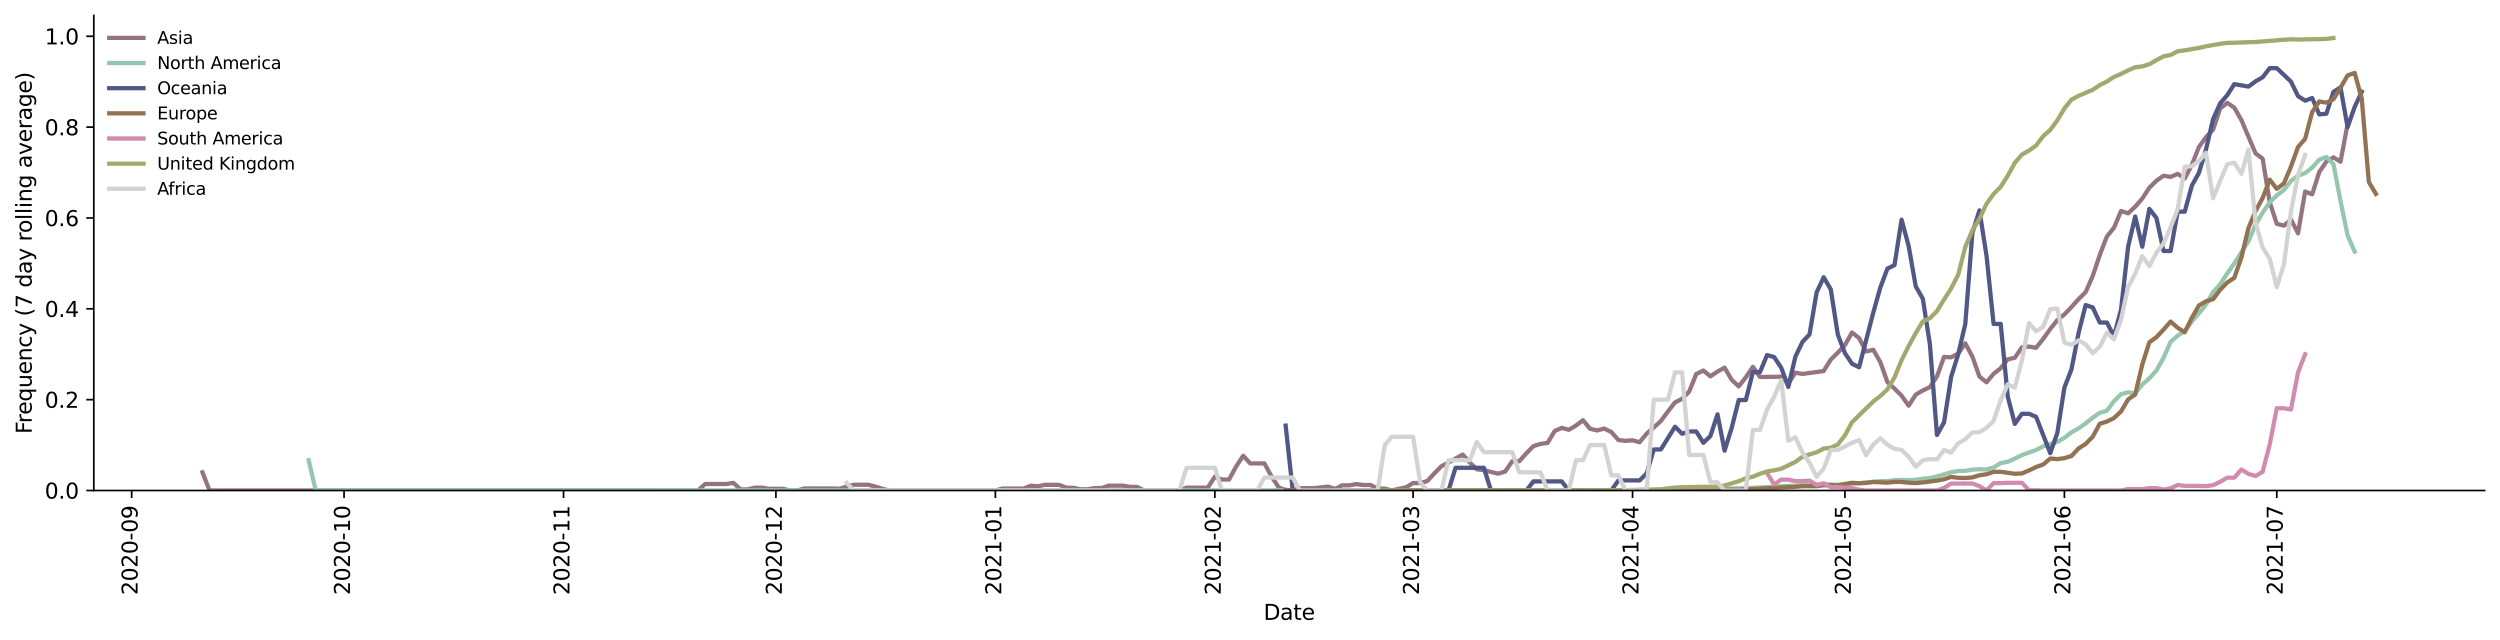 <?xml version="1.0" encoding="utf-8" standalone="no"?>
<!DOCTYPE svg PUBLIC "-//W3C//DTD SVG 1.1//EN"
  "http://www.w3.org/Graphics/SVG/1.1/DTD/svg11.dtd">
<svg height="298.621pt" version="1.1" viewBox="0 0 1166.981 298.621" width="1166.981pt" xmlns="http://www.w3.org/2000/svg" xmlns:xlink="http://www.w3.org/1999/xlink">
 <defs>
  <style type="text/css">*{stroke-linecap:butt;stroke-linejoin:round;}</style>
 </defs>
 <g id="figure_1">
  <g id="patch_1">
   <path d="M 0 298.621 
L 1166.981 298.621 
L 1166.981 0 
L 0 0 
z
" style="fill:#ffffff;"/>
  </g>
  <g id="axes_1">
   <g id="patch_2">
    <path d="M 43.781 228.96 
L 1159.781 228.96 
L 1159.781 7.2 
L 43.781 7.2 
z
" style="fill:#ffffff;"/>
   </g>
   <g id="matplotlib.axis_1">
    <g id="xtick_1">
     <g id="line2d_1">
      <defs>
       <path d="M 0 0 
L 0 3.5 
" id="m9e45c30159" style="stroke:#000000;stroke-width:0.8;"/>
      </defs>
      <g>
       <use style="stroke:#000000;stroke-width:0.8;" x="61.461" xlink:href="#m9e45c30159" y="228.96"/>
      </g>
     </g>
     <g id="text_1">
      <!-- 2020-09 -->
      <g transform="translate(64.221 277.743)rotate(-90)scale(0.1 -0.1)">
       <defs>
        <path d="M 1228 531 
L 3431 531 
L 3431 0 
L 469 0 
L 469 531 
Q 828 903 1448 1529 
Q 2069 2156 2228 2338 
Q 2531 2678 2651 2914 
Q 2772 3150 2772 3378 
Q 2772 3750 2511 3984 
Q 2250 4219 1831 4219 
Q 1534 4219 1204 4116 
Q 875 4013 500 3803 
L 500 4441 
Q 881 4594 1212 4672 
Q 1544 4750 1819 4750 
Q 2544 4750 2975 4387 
Q 3406 4025 3406 3419 
Q 3406 3131 3298 2873 
Q 3191 2616 2906 2266 
Q 2828 2175 2409 1742 
Q 1991 1309 1228 531 
z
" id="DejaVuSans-32" transform="scale(0.016)"/>
        <path d="M 2034 4250 
Q 1547 4250 1301 3770 
Q 1056 3291 1056 2328 
Q 1056 1369 1301 889 
Q 1547 409 2034 409 
Q 2525 409 2770 889 
Q 3016 1369 3016 2328 
Q 3016 3291 2770 3770 
Q 2525 4250 2034 4250 
z
M 2034 4750 
Q 2819 4750 3233 4129 
Q 3647 3509 3647 2328 
Q 3647 1150 3233 529 
Q 2819 -91 2034 -91 
Q 1250 -91 836 529 
Q 422 1150 422 2328 
Q 422 3509 836 4129 
Q 1250 4750 2034 4750 
z
" id="DejaVuSans-30" transform="scale(0.016)"/>
        <path d="M 313 2009 
L 1997 2009 
L 1997 1497 
L 313 1497 
L 313 2009 
z
" id="DejaVuSans-2d" transform="scale(0.016)"/>
        <path d="M 703 97 
L 703 672 
Q 941 559 1184 500 
Q 1428 441 1663 441 
Q 2288 441 2617 861 
Q 2947 1281 2994 2138 
Q 2813 1869 2534 1725 
Q 2256 1581 1919 1581 
Q 1219 1581 811 2004 
Q 403 2428 403 3163 
Q 403 3881 828 4315 
Q 1253 4750 1959 4750 
Q 2769 4750 3195 4129 
Q 3622 3509 3622 2328 
Q 3622 1225 3098 567 
Q 2575 -91 1691 -91 
Q 1453 -91 1209 -44 
Q 966 3 703 97 
z
M 1959 2075 
Q 2384 2075 2632 2365 
Q 2881 2656 2881 3163 
Q 2881 3666 2632 3958 
Q 2384 4250 1959 4250 
Q 1534 4250 1286 3958 
Q 1038 3666 1038 3163 
Q 1038 2656 1286 2365 
Q 1534 2075 1959 2075 
z
" id="DejaVuSans-39" transform="scale(0.016)"/>
       </defs>
       <use xlink:href="#DejaVuSans-32"/>
       <use x="63.623" xlink:href="#DejaVuSans-30"/>
       <use x="127.246" xlink:href="#DejaVuSans-32"/>
       <use x="190.869" xlink:href="#DejaVuSans-30"/>
       <use x="254.492" xlink:href="#DejaVuSans-2d"/>
       <use x="290.576" xlink:href="#DejaVuSans-30"/>
       <use x="354.199" xlink:href="#DejaVuSans-39"/>
      </g>
     </g>
    </g>
    <g id="xtick_2">
     <g id="line2d_2">
      <g>
       <use style="stroke:#000000;stroke-width:0.8;" x="160.603" xlink:href="#m9e45c30159" y="228.96"/>
      </g>
     </g>
     <g id="text_2">
      <!-- 2020-10 -->
      <g transform="translate(163.362 277.743)rotate(-90)scale(0.1 -0.1)">
       <defs>
        <path d="M 794 531 
L 1825 531 
L 1825 4091 
L 703 3866 
L 703 4441 
L 1819 4666 
L 2450 4666 
L 2450 531 
L 3481 531 
L 3481 0 
L 794 0 
L 794 531 
z
" id="DejaVuSans-31" transform="scale(0.016)"/>
       </defs>
       <use xlink:href="#DejaVuSans-32"/>
       <use x="63.623" xlink:href="#DejaVuSans-30"/>
       <use x="127.246" xlink:href="#DejaVuSans-32"/>
       <use x="190.869" xlink:href="#DejaVuSans-30"/>
       <use x="254.492" xlink:href="#DejaVuSans-2d"/>
       <use x="290.576" xlink:href="#DejaVuSans-31"/>
       <use x="354.199" xlink:href="#DejaVuSans-30"/>
      </g>
     </g>
    </g>
    <g id="xtick_3">
     <g id="line2d_3">
      <g>
       <use style="stroke:#000000;stroke-width:0.8;" x="263.049" xlink:href="#m9e45c30159" y="228.96"/>
      </g>
     </g>
     <g id="text_3">
      <!-- 2020-11 -->
      <g transform="translate(265.808 277.743)rotate(-90)scale(0.1 -0.1)">
       <use xlink:href="#DejaVuSans-32"/>
       <use x="63.623" xlink:href="#DejaVuSans-30"/>
       <use x="127.246" xlink:href="#DejaVuSans-32"/>
       <use x="190.869" xlink:href="#DejaVuSans-30"/>
       <use x="254.492" xlink:href="#DejaVuSans-2d"/>
       <use x="290.576" xlink:href="#DejaVuSans-31"/>
       <use x="354.199" xlink:href="#DejaVuSans-31"/>
      </g>
     </g>
    </g>
    <g id="xtick_4">
     <g id="line2d_4">
      <g>
       <use style="stroke:#000000;stroke-width:0.8;" x="362.19" xlink:href="#m9e45c30159" y="228.96"/>
      </g>
     </g>
     <g id="text_4">
      <!-- 2020-12 -->
      <g transform="translate(364.949 277.743)rotate(-90)scale(0.1 -0.1)">
       <use xlink:href="#DejaVuSans-32"/>
       <use x="63.623" xlink:href="#DejaVuSans-30"/>
       <use x="127.246" xlink:href="#DejaVuSans-32"/>
       <use x="190.869" xlink:href="#DejaVuSans-30"/>
       <use x="254.492" xlink:href="#DejaVuSans-2d"/>
       <use x="290.576" xlink:href="#DejaVuSans-31"/>
       <use x="354.199" xlink:href="#DejaVuSans-32"/>
      </g>
     </g>
    </g>
    <g id="xtick_5">
     <g id="line2d_5">
      <g>
       <use style="stroke:#000000;stroke-width:0.8;" x="464.636" xlink:href="#m9e45c30159" y="228.96"/>
      </g>
     </g>
     <g id="text_5">
      <!-- 2021-01 -->
      <g transform="translate(467.395 277.743)rotate(-90)scale(0.1 -0.1)">
       <use xlink:href="#DejaVuSans-32"/>
       <use x="63.623" xlink:href="#DejaVuSans-30"/>
       <use x="127.246" xlink:href="#DejaVuSans-32"/>
       <use x="190.869" xlink:href="#DejaVuSans-31"/>
       <use x="254.492" xlink:href="#DejaVuSans-2d"/>
       <use x="290.576" xlink:href="#DejaVuSans-30"/>
       <use x="354.199" xlink:href="#DejaVuSans-31"/>
      </g>
     </g>
    </g>
    <g id="xtick_6">
     <g id="line2d_6">
      <g>
       <use style="stroke:#000000;stroke-width:0.8;" x="567.082" xlink:href="#m9e45c30159" y="228.96"/>
      </g>
     </g>
     <g id="text_6">
      <!-- 2021-02 -->
      <g transform="translate(569.841 277.743)rotate(-90)scale(0.1 -0.1)">
       <use xlink:href="#DejaVuSans-32"/>
       <use x="63.623" xlink:href="#DejaVuSans-30"/>
       <use x="127.246" xlink:href="#DejaVuSans-32"/>
       <use x="190.869" xlink:href="#DejaVuSans-31"/>
       <use x="254.492" xlink:href="#DejaVuSans-2d"/>
       <use x="290.576" xlink:href="#DejaVuSans-30"/>
       <use x="354.199" xlink:href="#DejaVuSans-32"/>
      </g>
     </g>
    </g>
    <g id="xtick_7">
     <g id="line2d_7">
      <g>
       <use style="stroke:#000000;stroke-width:0.8;" x="659.614" xlink:href="#m9e45c30159" y="228.96"/>
      </g>
     </g>
     <g id="text_7">
      <!-- 2021-03 -->
      <g transform="translate(662.373 277.743)rotate(-90)scale(0.1 -0.1)">
       <defs>
        <path d="M 2597 2516 
Q 3050 2419 3304 2112 
Q 3559 1806 3559 1356 
Q 3559 666 3084 287 
Q 2609 -91 1734 -91 
Q 1441 -91 1130 -33 
Q 819 25 488 141 
L 488 750 
Q 750 597 1062 519 
Q 1375 441 1716 441 
Q 2309 441 2620 675 
Q 2931 909 2931 1356 
Q 2931 1769 2642 2001 
Q 2353 2234 1838 2234 
L 1294 2234 
L 1294 2753 
L 1863 2753 
Q 2328 2753 2575 2939 
Q 2822 3125 2822 3475 
Q 2822 3834 2567 4026 
Q 2313 4219 1838 4219 
Q 1578 4219 1281 4162 
Q 984 4106 628 3988 
L 628 4550 
Q 988 4650 1302 4700 
Q 1616 4750 1894 4750 
Q 2613 4750 3031 4423 
Q 3450 4097 3450 3541 
Q 3450 3153 3228 2886 
Q 3006 2619 2597 2516 
z
" id="DejaVuSans-33" transform="scale(0.016)"/>
       </defs>
       <use xlink:href="#DejaVuSans-32"/>
       <use x="63.623" xlink:href="#DejaVuSans-30"/>
       <use x="127.246" xlink:href="#DejaVuSans-32"/>
       <use x="190.869" xlink:href="#DejaVuSans-31"/>
       <use x="254.492" xlink:href="#DejaVuSans-2d"/>
       <use x="290.576" xlink:href="#DejaVuSans-30"/>
       <use x="354.199" xlink:href="#DejaVuSans-33"/>
      </g>
     </g>
    </g>
    <g id="xtick_8">
     <g id="line2d_8">
      <g>
       <use style="stroke:#000000;stroke-width:0.8;" x="762.06" xlink:href="#m9e45c30159" y="228.96"/>
      </g>
     </g>
     <g id="text_8">
      <!-- 2021-04 -->
      <g transform="translate(764.819 277.743)rotate(-90)scale(0.1 -0.1)">
       <defs>
        <path d="M 2419 4116 
L 825 1625 
L 2419 1625 
L 2419 4116 
z
M 2253 4666 
L 3047 4666 
L 3047 1625 
L 3713 1625 
L 3713 1100 
L 3047 1100 
L 3047 0 
L 2419 0 
L 2419 1100 
L 313 1100 
L 313 1709 
L 2253 4666 
z
" id="DejaVuSans-34" transform="scale(0.016)"/>
       </defs>
       <use xlink:href="#DejaVuSans-32"/>
       <use x="63.623" xlink:href="#DejaVuSans-30"/>
       <use x="127.246" xlink:href="#DejaVuSans-32"/>
       <use x="190.869" xlink:href="#DejaVuSans-31"/>
       <use x="254.492" xlink:href="#DejaVuSans-2d"/>
       <use x="290.576" xlink:href="#DejaVuSans-30"/>
       <use x="354.199" xlink:href="#DejaVuSans-34"/>
      </g>
     </g>
    </g>
    <g id="xtick_9">
     <g id="line2d_9">
      <g>
       <use style="stroke:#000000;stroke-width:0.8;" x="861.201" xlink:href="#m9e45c30159" y="228.96"/>
      </g>
     </g>
     <g id="text_9">
      <!-- 2021-05 -->
      <g transform="translate(863.96 277.743)rotate(-90)scale(0.1 -0.1)">
       <defs>
        <path d="M 691 4666 
L 3169 4666 
L 3169 4134 
L 1269 4134 
L 1269 2991 
Q 1406 3038 1543 3061 
Q 1681 3084 1819 3084 
Q 2600 3084 3056 2656 
Q 3513 2228 3513 1497 
Q 3513 744 3044 326 
Q 2575 -91 1722 -91 
Q 1428 -91 1123 -41 
Q 819 9 494 109 
L 494 744 
Q 775 591 1075 516 
Q 1375 441 1709 441 
Q 2250 441 2565 725 
Q 2881 1009 2881 1497 
Q 2881 1984 2565 2268 
Q 2250 2553 1709 2553 
Q 1456 2553 1204 2497 
Q 953 2441 691 2322 
L 691 4666 
z
" id="DejaVuSans-35" transform="scale(0.016)"/>
       </defs>
       <use xlink:href="#DejaVuSans-32"/>
       <use x="63.623" xlink:href="#DejaVuSans-30"/>
       <use x="127.246" xlink:href="#DejaVuSans-32"/>
       <use x="190.869" xlink:href="#DejaVuSans-31"/>
       <use x="254.492" xlink:href="#DejaVuSans-2d"/>
       <use x="290.576" xlink:href="#DejaVuSans-30"/>
       <use x="354.199" xlink:href="#DejaVuSans-35"/>
      </g>
     </g>
    </g>
    <g id="xtick_10">
     <g id="line2d_10">
      <g>
       <use style="stroke:#000000;stroke-width:0.8;" x="963.647" xlink:href="#m9e45c30159" y="228.96"/>
      </g>
     </g>
     <g id="text_10">
      <!-- 2021-06 -->
      <g transform="translate(966.406 277.743)rotate(-90)scale(0.1 -0.1)">
       <defs>
        <path d="M 2113 2584 
Q 1688 2584 1439 2293 
Q 1191 2003 1191 1497 
Q 1191 994 1439 701 
Q 1688 409 2113 409 
Q 2538 409 2786 701 
Q 3034 994 3034 1497 
Q 3034 2003 2786 2293 
Q 2538 2584 2113 2584 
z
M 3366 4563 
L 3366 3988 
Q 3128 4100 2886 4159 
Q 2644 4219 2406 4219 
Q 1781 4219 1451 3797 
Q 1122 3375 1075 2522 
Q 1259 2794 1537 2939 
Q 1816 3084 2150 3084 
Q 2853 3084 3261 2657 
Q 3669 2231 3669 1497 
Q 3669 778 3244 343 
Q 2819 -91 2113 -91 
Q 1303 -91 875 529 
Q 447 1150 447 2328 
Q 447 3434 972 4092 
Q 1497 4750 2381 4750 
Q 2619 4750 2861 4703 
Q 3103 4656 3366 4563 
z
" id="DejaVuSans-36" transform="scale(0.016)"/>
       </defs>
       <use xlink:href="#DejaVuSans-32"/>
       <use x="63.623" xlink:href="#DejaVuSans-30"/>
       <use x="127.246" xlink:href="#DejaVuSans-32"/>
       <use x="190.869" xlink:href="#DejaVuSans-31"/>
       <use x="254.492" xlink:href="#DejaVuSans-2d"/>
       <use x="290.576" xlink:href="#DejaVuSans-30"/>
       <use x="354.199" xlink:href="#DejaVuSans-36"/>
      </g>
     </g>
    </g>
    <g id="xtick_11">
     <g id="line2d_11">
      <g>
       <use style="stroke:#000000;stroke-width:0.8;" x="1062.788" xlink:href="#m9e45c30159" y="228.96"/>
      </g>
     </g>
     <g id="text_11">
      <!-- 2021-07 -->
      <g transform="translate(1065.547 277.743)rotate(-90)scale(0.1 -0.1)">
       <defs>
        <path d="M 525 4666 
L 3525 4666 
L 3525 4397 
L 1831 0 
L 1172 0 
L 2766 4134 
L 525 4134 
L 525 4666 
z
" id="DejaVuSans-37" transform="scale(0.016)"/>
       </defs>
       <use xlink:href="#DejaVuSans-32"/>
       <use x="63.623" xlink:href="#DejaVuSans-30"/>
       <use x="127.246" xlink:href="#DejaVuSans-32"/>
       <use x="190.869" xlink:href="#DejaVuSans-31"/>
       <use x="254.492" xlink:href="#DejaVuSans-2d"/>
       <use x="290.576" xlink:href="#DejaVuSans-30"/>
       <use x="354.199" xlink:href="#DejaVuSans-37"/>
      </g>
     </g>
    </g>
    <g id="text_12">
     <!-- Date -->
     <g transform="translate(589.83 289.341)scale(0.1 -0.1)">
      <defs>
       <path d="M 1259 4147 
L 1259 519 
L 2022 519 
Q 2988 519 3436 956 
Q 3884 1394 3884 2338 
Q 3884 3275 3436 3711 
Q 2988 4147 2022 4147 
L 1259 4147 
z
M 628 4666 
L 1925 4666 
Q 3281 4666 3915 4102 
Q 4550 3538 4550 2338 
Q 4550 1131 3912 565 
Q 3275 0 1925 0 
L 628 0 
L 628 4666 
z
" id="DejaVuSans-44" transform="scale(0.016)"/>
       <path d="M 2194 1759 
Q 1497 1759 1228 1600 
Q 959 1441 959 1056 
Q 959 750 1161 570 
Q 1363 391 1709 391 
Q 2188 391 2477 730 
Q 2766 1069 2766 1631 
L 2766 1759 
L 2194 1759 
z
M 3341 1997 
L 3341 0 
L 2766 0 
L 2766 531 
Q 2569 213 2275 61 
Q 1981 -91 1556 -91 
Q 1019 -91 701 211 
Q 384 513 384 1019 
Q 384 1609 779 1909 
Q 1175 2209 1959 2209 
L 2766 2209 
L 2766 2266 
Q 2766 2663 2505 2880 
Q 2244 3097 1772 3097 
Q 1472 3097 1187 3025 
Q 903 2953 641 2809 
L 641 3341 
Q 956 3463 1253 3523 
Q 1550 3584 1831 3584 
Q 2591 3584 2966 3190 
Q 3341 2797 3341 1997 
z
" id="DejaVuSans-61" transform="scale(0.016)"/>
       <path d="M 1172 4494 
L 1172 3500 
L 2356 3500 
L 2356 3053 
L 1172 3053 
L 1172 1153 
Q 1172 725 1289 603 
Q 1406 481 1766 481 
L 2356 481 
L 2356 0 
L 1766 0 
Q 1100 0 847 248 
Q 594 497 594 1153 
L 594 3053 
L 172 3053 
L 172 3500 
L 594 3500 
L 594 4494 
L 1172 4494 
z
" id="DejaVuSans-74" transform="scale(0.016)"/>
       <path d="M 3597 1894 
L 3597 1613 
L 953 1613 
Q 991 1019 1311 708 
Q 1631 397 2203 397 
Q 2534 397 2845 478 
Q 3156 559 3463 722 
L 3463 178 
Q 3153 47 2828 -22 
Q 2503 -91 2169 -91 
Q 1331 -91 842 396 
Q 353 884 353 1716 
Q 353 2575 817 3079 
Q 1281 3584 2069 3584 
Q 2775 3584 3186 3129 
Q 3597 2675 3597 1894 
z
M 3022 2063 
Q 3016 2534 2758 2815 
Q 2500 3097 2075 3097 
Q 1594 3097 1305 2825 
Q 1016 2553 972 2059 
L 3022 2063 
z
" id="DejaVuSans-65" transform="scale(0.016)"/>
      </defs>
      <use xlink:href="#DejaVuSans-44"/>
      <use x="77.002" xlink:href="#DejaVuSans-61"/>
      <use x="138.281" xlink:href="#DejaVuSans-74"/>
      <use x="177.49" xlink:href="#DejaVuSans-65"/>
     </g>
    </g>
   </g>
   <g id="matplotlib.axis_2">
    <g id="ytick_1">
     <g id="line2d_12">
      <defs>
       <path d="M 0 0 
L -3.5 0 
" id="m40d3fbfb3f" style="stroke:#000000;stroke-width:0.8;"/>
      </defs>
      <g>
       <use style="stroke:#000000;stroke-width:0.8;" x="43.781" xlink:href="#m40d3fbfb3f" y="228.96"/>
      </g>
     </g>
     <g id="text_13">
      <!-- 0.0 -->
      <g transform="translate(20.878 232.759)scale(0.1 -0.1)">
       <defs>
        <path d="M 684 794 
L 1344 794 
L 1344 0 
L 684 0 
L 684 794 
z
" id="DejaVuSans-2e" transform="scale(0.016)"/>
       </defs>
       <use xlink:href="#DejaVuSans-30"/>
       <use x="63.623" xlink:href="#DejaVuSans-2e"/>
       <use x="95.41" xlink:href="#DejaVuSans-30"/>
      </g>
     </g>
    </g>
    <g id="ytick_2">
     <g id="line2d_13">
      <g>
       <use style="stroke:#000000;stroke-width:0.8;" x="43.781" xlink:href="#m40d3fbfb3f" y="186.555"/>
      </g>
     </g>
     <g id="text_14">
      <!-- 0.2 -->
      <g transform="translate(20.878 190.354)scale(0.1 -0.1)">
       <use xlink:href="#DejaVuSans-30"/>
       <use x="63.623" xlink:href="#DejaVuSans-2e"/>
       <use x="95.41" xlink:href="#DejaVuSans-32"/>
      </g>
     </g>
    </g>
    <g id="ytick_3">
     <g id="line2d_14">
      <g>
       <use style="stroke:#000000;stroke-width:0.8;" x="43.781" xlink:href="#m40d3fbfb3f" y="144.15"/>
      </g>
     </g>
     <g id="text_15">
      <!-- 0.4 -->
      <g transform="translate(20.878 147.95)scale(0.1 -0.1)">
       <use xlink:href="#DejaVuSans-30"/>
       <use x="63.623" xlink:href="#DejaVuSans-2e"/>
       <use x="95.41" xlink:href="#DejaVuSans-34"/>
      </g>
     </g>
    </g>
    <g id="ytick_4">
     <g id="line2d_15">
      <g>
       <use style="stroke:#000000;stroke-width:0.8;" x="43.781" xlink:href="#m40d3fbfb3f" y="101.746"/>
      </g>
     </g>
     <g id="text_16">
      <!-- 0.6 -->
      <g transform="translate(20.878 105.545)scale(0.1 -0.1)">
       <use xlink:href="#DejaVuSans-30"/>
       <use x="63.623" xlink:href="#DejaVuSans-2e"/>
       <use x="95.41" xlink:href="#DejaVuSans-36"/>
      </g>
     </g>
    </g>
    <g id="ytick_5">
     <g id="line2d_16">
      <g>
       <use style="stroke:#000000;stroke-width:0.8;" x="43.781" xlink:href="#m40d3fbfb3f" y="59.341"/>
      </g>
     </g>
     <g id="text_17">
      <!-- 0.8 -->
      <g transform="translate(20.878 63.14)scale(0.1 -0.1)">
       <defs>
        <path d="M 2034 2216 
Q 1584 2216 1326 1975 
Q 1069 1734 1069 1313 
Q 1069 891 1326 650 
Q 1584 409 2034 409 
Q 2484 409 2743 651 
Q 3003 894 3003 1313 
Q 3003 1734 2745 1975 
Q 2488 2216 2034 2216 
z
M 1403 2484 
Q 997 2584 770 2862 
Q 544 3141 544 3541 
Q 544 4100 942 4425 
Q 1341 4750 2034 4750 
Q 2731 4750 3128 4425 
Q 3525 4100 3525 3541 
Q 3525 3141 3298 2862 
Q 3072 2584 2669 2484 
Q 3125 2378 3379 2068 
Q 3634 1759 3634 1313 
Q 3634 634 3220 271 
Q 2806 -91 2034 -91 
Q 1263 -91 848 271 
Q 434 634 434 1313 
Q 434 1759 690 2068 
Q 947 2378 1403 2484 
z
M 1172 3481 
Q 1172 3119 1398 2916 
Q 1625 2713 2034 2713 
Q 2441 2713 2670 2916 
Q 2900 3119 2900 3481 
Q 2900 3844 2670 4047 
Q 2441 4250 2034 4250 
Q 1625 4250 1398 4047 
Q 1172 3844 1172 3481 
z
" id="DejaVuSans-38" transform="scale(0.016)"/>
       </defs>
       <use xlink:href="#DejaVuSans-30"/>
       <use x="63.623" xlink:href="#DejaVuSans-2e"/>
       <use x="95.41" xlink:href="#DejaVuSans-38"/>
      </g>
     </g>
    </g>
    <g id="ytick_6">
     <g id="line2d_17">
      <g>
       <use style="stroke:#000000;stroke-width:0.8;" x="43.781" xlink:href="#m40d3fbfb3f" y="16.936"/>
      </g>
     </g>
     <g id="text_18">
      <!-- 1.0 -->
      <g transform="translate(20.878 20.735)scale(0.1 -0.1)">
       <use xlink:href="#DejaVuSans-31"/>
       <use x="63.623" xlink:href="#DejaVuSans-2e"/>
       <use x="95.41" xlink:href="#DejaVuSans-30"/>
      </g>
     </g>
    </g>
    <g id="text_19">
     <!-- Frequency (7 day rolling average) -->
     <g transform="translate(14.798 202.529)rotate(-90)scale(0.1 -0.1)">
      <defs>
       <path d="M 628 4666 
L 3309 4666 
L 3309 4134 
L 1259 4134 
L 1259 2759 
L 3109 2759 
L 3109 2228 
L 1259 2228 
L 1259 0 
L 628 0 
L 628 4666 
z
" id="DejaVuSans-46" transform="scale(0.016)"/>
       <path d="M 2631 2963 
Q 2534 3019 2420 3045 
Q 2306 3072 2169 3072 
Q 1681 3072 1420 2755 
Q 1159 2438 1159 1844 
L 1159 0 
L 581 0 
L 581 3500 
L 1159 3500 
L 1159 2956 
Q 1341 3275 1631 3429 
Q 1922 3584 2338 3584 
Q 2397 3584 2469 3576 
Q 2541 3569 2628 3553 
L 2631 2963 
z
" id="DejaVuSans-72" transform="scale(0.016)"/>
       <path d="M 947 1747 
Q 947 1113 1208 752 
Q 1469 391 1925 391 
Q 2381 391 2643 752 
Q 2906 1113 2906 1747 
Q 2906 2381 2643 2742 
Q 2381 3103 1925 3103 
Q 1469 3103 1208 2742 
Q 947 2381 947 1747 
z
M 2906 525 
Q 2725 213 2448 61 
Q 2172 -91 1784 -91 
Q 1150 -91 751 415 
Q 353 922 353 1747 
Q 353 2572 751 3078 
Q 1150 3584 1784 3584 
Q 2172 3584 2448 3432 
Q 2725 3281 2906 2969 
L 2906 3500 
L 3481 3500 
L 3481 -1331 
L 2906 -1331 
L 2906 525 
z
" id="DejaVuSans-71" transform="scale(0.016)"/>
       <path d="M 544 1381 
L 544 3500 
L 1119 3500 
L 1119 1403 
Q 1119 906 1312 657 
Q 1506 409 1894 409 
Q 2359 409 2629 706 
Q 2900 1003 2900 1516 
L 2900 3500 
L 3475 3500 
L 3475 0 
L 2900 0 
L 2900 538 
Q 2691 219 2414 64 
Q 2138 -91 1772 -91 
Q 1169 -91 856 284 
Q 544 659 544 1381 
z
M 1991 3584 
L 1991 3584 
z
" id="DejaVuSans-75" transform="scale(0.016)"/>
       <path d="M 3513 2113 
L 3513 0 
L 2938 0 
L 2938 2094 
Q 2938 2591 2744 2837 
Q 2550 3084 2163 3084 
Q 1697 3084 1428 2787 
Q 1159 2491 1159 1978 
L 1159 0 
L 581 0 
L 581 3500 
L 1159 3500 
L 1159 2956 
Q 1366 3272 1645 3428 
Q 1925 3584 2291 3584 
Q 2894 3584 3203 3211 
Q 3513 2838 3513 2113 
z
" id="DejaVuSans-6e" transform="scale(0.016)"/>
       <path d="M 3122 3366 
L 3122 2828 
Q 2878 2963 2633 3030 
Q 2388 3097 2138 3097 
Q 1578 3097 1268 2742 
Q 959 2388 959 1747 
Q 959 1106 1268 751 
Q 1578 397 2138 397 
Q 2388 397 2633 464 
Q 2878 531 3122 666 
L 3122 134 
Q 2881 22 2623 -34 
Q 2366 -91 2075 -91 
Q 1284 -91 818 406 
Q 353 903 353 1747 
Q 353 2603 823 3093 
Q 1294 3584 2113 3584 
Q 2378 3584 2631 3529 
Q 2884 3475 3122 3366 
z
" id="DejaVuSans-63" transform="scale(0.016)"/>
       <path d="M 2059 -325 
Q 1816 -950 1584 -1140 
Q 1353 -1331 966 -1331 
L 506 -1331 
L 506 -850 
L 844 -850 
Q 1081 -850 1212 -737 
Q 1344 -625 1503 -206 
L 1606 56 
L 191 3500 
L 800 3500 
L 1894 763 
L 2988 3500 
L 3597 3500 
L 2059 -325 
z
" id="DejaVuSans-79" transform="scale(0.016)"/>
       <path id="DejaVuSans-20" transform="scale(0.016)"/>
       <path d="M 1984 4856 
Q 1566 4138 1362 3434 
Q 1159 2731 1159 2009 
Q 1159 1288 1364 580 
Q 1569 -128 1984 -844 
L 1484 -844 
Q 1016 -109 783 600 
Q 550 1309 550 2009 
Q 550 2706 781 3412 
Q 1013 4119 1484 4856 
L 1984 4856 
z
" id="DejaVuSans-28" transform="scale(0.016)"/>
       <path d="M 2906 2969 
L 2906 4863 
L 3481 4863 
L 3481 0 
L 2906 0 
L 2906 525 
Q 2725 213 2448 61 
Q 2172 -91 1784 -91 
Q 1150 -91 751 415 
Q 353 922 353 1747 
Q 353 2572 751 3078 
Q 1150 3584 1784 3584 
Q 2172 3584 2448 3432 
Q 2725 3281 2906 2969 
z
M 947 1747 
Q 947 1113 1208 752 
Q 1469 391 1925 391 
Q 2381 391 2643 752 
Q 2906 1113 2906 1747 
Q 2906 2381 2643 2742 
Q 2381 3103 1925 3103 
Q 1469 3103 1208 2742 
Q 947 2381 947 1747 
z
" id="DejaVuSans-64" transform="scale(0.016)"/>
       <path d="M 1959 3097 
Q 1497 3097 1228 2736 
Q 959 2375 959 1747 
Q 959 1119 1226 758 
Q 1494 397 1959 397 
Q 2419 397 2687 759 
Q 2956 1122 2956 1747 
Q 2956 2369 2687 2733 
Q 2419 3097 1959 3097 
z
M 1959 3584 
Q 2709 3584 3137 3096 
Q 3566 2609 3566 1747 
Q 3566 888 3137 398 
Q 2709 -91 1959 -91 
Q 1206 -91 779 398 
Q 353 888 353 1747 
Q 353 2609 779 3096 
Q 1206 3584 1959 3584 
z
" id="DejaVuSans-6f" transform="scale(0.016)"/>
       <path d="M 603 4863 
L 1178 4863 
L 1178 0 
L 603 0 
L 603 4863 
z
" id="DejaVuSans-6c" transform="scale(0.016)"/>
       <path d="M 603 3500 
L 1178 3500 
L 1178 0 
L 603 0 
L 603 3500 
z
M 603 4863 
L 1178 4863 
L 1178 4134 
L 603 4134 
L 603 4863 
z
" id="DejaVuSans-69" transform="scale(0.016)"/>
       <path d="M 2906 1791 
Q 2906 2416 2648 2759 
Q 2391 3103 1925 3103 
Q 1463 3103 1205 2759 
Q 947 2416 947 1791 
Q 947 1169 1205 825 
Q 1463 481 1925 481 
Q 2391 481 2648 825 
Q 2906 1169 2906 1791 
z
M 3481 434 
Q 3481 -459 3084 -895 
Q 2688 -1331 1869 -1331 
Q 1566 -1331 1297 -1286 
Q 1028 -1241 775 -1147 
L 775 -588 
Q 1028 -725 1275 -790 
Q 1522 -856 1778 -856 
Q 2344 -856 2625 -561 
Q 2906 -266 2906 331 
L 2906 616 
Q 2728 306 2450 153 
Q 2172 0 1784 0 
Q 1141 0 747 490 
Q 353 981 353 1791 
Q 353 2603 747 3093 
Q 1141 3584 1784 3584 
Q 2172 3584 2450 3431 
Q 2728 3278 2906 2969 
L 2906 3500 
L 3481 3500 
L 3481 434 
z
" id="DejaVuSans-67" transform="scale(0.016)"/>
       <path d="M 191 3500 
L 800 3500 
L 1894 563 
L 2988 3500 
L 3597 3500 
L 2284 0 
L 1503 0 
L 191 3500 
z
" id="DejaVuSans-76" transform="scale(0.016)"/>
       <path d="M 513 4856 
L 1013 4856 
Q 1481 4119 1714 3412 
Q 1947 2706 1947 2009 
Q 1947 1309 1714 600 
Q 1481 -109 1013 -844 
L 513 -844 
Q 928 -128 1133 580 
Q 1338 1288 1338 2009 
Q 1338 2731 1133 3434 
Q 928 4138 513 4856 
z
" id="DejaVuSans-29" transform="scale(0.016)"/>
      </defs>
      <use xlink:href="#DejaVuSans-46"/>
      <use x="50.27" xlink:href="#DejaVuSans-72"/>
      <use x="89.133" xlink:href="#DejaVuSans-65"/>
      <use x="150.656" xlink:href="#DejaVuSans-71"/>
      <use x="214.133" xlink:href="#DejaVuSans-75"/>
      <use x="277.512" xlink:href="#DejaVuSans-65"/>
      <use x="339.035" xlink:href="#DejaVuSans-6e"/>
      <use x="402.414" xlink:href="#DejaVuSans-63"/>
      <use x="457.395" xlink:href="#DejaVuSans-79"/>
      <use x="516.574" xlink:href="#DejaVuSans-20"/>
      <use x="548.361" xlink:href="#DejaVuSans-28"/>
      <use x="587.375" xlink:href="#DejaVuSans-37"/>
      <use x="650.998" xlink:href="#DejaVuSans-20"/>
      <use x="682.785" xlink:href="#DejaVuSans-64"/>
      <use x="746.262" xlink:href="#DejaVuSans-61"/>
      <use x="807.541" xlink:href="#DejaVuSans-79"/>
      <use x="866.721" xlink:href="#DejaVuSans-20"/>
      <use x="898.508" xlink:href="#DejaVuSans-72"/>
      <use x="937.371" xlink:href="#DejaVuSans-6f"/>
      <use x="998.553" xlink:href="#DejaVuSans-6c"/>
      <use x="1026.336" xlink:href="#DejaVuSans-6c"/>
      <use x="1054.119" xlink:href="#DejaVuSans-69"/>
      <use x="1081.902" xlink:href="#DejaVuSans-6e"/>
      <use x="1145.281" xlink:href="#DejaVuSans-67"/>
      <use x="1208.758" xlink:href="#DejaVuSans-20"/>
      <use x="1240.545" xlink:href="#DejaVuSans-61"/>
      <use x="1301.824" xlink:href="#DejaVuSans-76"/>
      <use x="1361.004" xlink:href="#DejaVuSans-65"/>
      <use x="1422.527" xlink:href="#DejaVuSans-72"/>
      <use x="1463.641" xlink:href="#DejaVuSans-61"/>
      <use x="1524.92" xlink:href="#DejaVuSans-67"/>
      <use x="1588.396" xlink:href="#DejaVuSans-65"/>
      <use x="1649.92" xlink:href="#DejaVuSans-29"/>
     </g>
    </g>
   </g>
   <g id="line2d_18">
    <path clip-path="url(#pd5b7ab4063)" d="M 94.509 220.479 
L 97.813 228.96 
L 325.838 228.96 
L 329.143 225.931 
L 339.057 225.931 
L 342.362 225.408 
L 345.666 228.436 
L 348.971 228.436 
L 352.276 227.636 
L 355.58 227.636 
L 358.885 228.16 
L 365.495 228.16 
L 368.799 228.96 
L 372.104 228.96 
L 375.409 228.018 
L 388.628 228.018 
L 391.932 228.145 
L 395.237 227.135 
L 398.542 226.269 
L 405.151 226.269 
L 408.456 227.085 
L 411.761 228.095 
L 415.065 228.96 
L 464.636 228.96 
L 467.941 228.038 
L 477.855 228.038 
L 481.159 226.713 
L 484.464 227.002 
L 487.769 226.318 
L 494.378 226.318 
L 497.683 227.643 
L 500.988 227.718 
L 504.292 228.402 
L 507.597 228.402 
L 510.902 227.844 
L 514.206 227.844 
L 517.511 226.706 
L 524.121 226.706 
L 527.425 227.264 
L 530.73 227.264 
L 534.035 228.96 
L 550.558 228.96 
L 553.863 227.635 
L 563.777 227.635 
L 567.082 222.526 
L 570.387 223.851 
L 573.691 223.851 
L 576.996 217.793 
L 580.301 212.745 
L 583.605 216.318 
L 590.215 216.318 
L 593.519 222.375 
L 596.824 227.424 
L 600.129 228.96 
L 603.434 228.96 
L 606.738 227.886 
L 613.348 227.886 
L 619.957 227.143 
L 623.262 228.216 
L 626.567 226.543 
L 629.871 226.543 
L 633.176 225.983 
L 636.481 226.403 
L 639.785 226.403 
L 643.09 228.077 
L 646.395 228.077 
L 649.7 228.96 
L 653.004 228.175 
L 656.309 227.512 
L 659.614 225.477 
L 662.918 225.477 
L 666.223 224.555 
L 669.528 220.991 
L 672.832 217.615 
L 676.137 215.931 
L 682.747 212.185 
L 686.051 215.872 
L 689.356 219.062 
L 692.661 219.497 
L 699.27 221.101 
L 702.575 220.163 
L 705.88 215.328 
L 709.184 215.291 
L 712.489 211.584 
L 715.794 208.249 
L 719.098 207.199 
L 722.403 206.741 
L 725.708 201.216 
L 729.013 199.746 
L 732.317 200.609 
L 735.622 198.663 
L 738.927 196.161 
L 742.231 200.148 
L 745.536 200.929 
L 748.841 200.051 
L 752.145 201.653 
L 755.45 205.397 
L 758.755 205.788 
L 762.06 205.525 
L 765.364 206.44 
L 768.669 202.38 
L 771.974 199.537 
L 775.278 196.521 
L 778.583 192.065 
L 781.888 187.842 
L 785.193 186.167 
L 788.497 182.788 
L 791.802 174.591 
L 795.107 172.953 
L 798.411 175.651 
L 801.716 173.44 
L 805.021 171.614 
L 808.326 177.277 
L 811.63 180.363 
L 814.935 176.131 
L 818.24 171.253 
L 821.544 175.962 
L 828.154 175.908 
L 831.458 175.798 
L 834.763 179.152 
L 838.068 173.944 
L 841.373 174.566 
L 851.287 173.188 
L 854.591 167.854 
L 857.896 164.61 
L 861.201 161.061 
L 864.506 155.219 
L 867.81 157.795 
L 871.115 164.074 
L 874.42 163.26 
L 877.724 169.037 
L 881.029 178.339 
L 884.334 181.404 
L 887.639 184.691 
L 890.943 189.359 
L 894.248 184.219 
L 897.553 182.277 
L 900.857 180.693 
L 904.162 175.723 
L 907.467 166.607 
L 910.771 166.793 
L 914.076 165.016 
L 917.381 160.273 
L 920.686 166.469 
L 923.99 175.788 
L 927.295 178.445 
L 930.6 174.493 
L 933.904 171.886 
L 937.209 167.725 
L 940.514 166.985 
L 943.819 162.118 
L 947.123 161.78 
L 950.428 162.348 
L 953.733 158.198 
L 957.037 153.581 
L 960.342 149.408 
L 963.647 146.748 
L 966.952 143.318 
L 970.256 139.624 
L 973.561 136.363 
L 976.866 128.84 
L 980.17 118.989 
L 983.475 110.399 
L 986.78 106.312 
L 990.084 98.504 
L 993.389 99.567 
L 996.694 96.483 
L 999.999 92.689 
L 1003.303 87.615 
L 1006.608 84.361 
L 1009.913 82.05 
L 1013.217 82.571 
L 1016.522 81.161 
L 1019.827 83.284 
L 1023.132 77.002 
L 1026.436 68.637 
L 1029.741 64.025 
L 1033.046 60.526 
L 1036.35 50.654 
L 1039.655 48.013 
L 1042.96 50.273 
L 1046.265 56.052 
L 1052.874 71.585 
L 1056.179 74.083 
L 1059.483 94.386 
L 1062.788 104.469 
L 1066.093 105.329 
L 1069.397 102.471 
L 1072.702 108.896 
L 1076.007 89.438 
L 1079.312 90.694 
L 1082.616 80.259 
L 1085.921 75.473 
L 1089.226 73.454 
L 1092.53 75.473 
L 1095.835 57.918 
L 1095.835 57.918 
" style="fill:none;stroke:#947383;stroke-linecap:square;stroke-width:2;"/>
   </g>
   <g id="line2d_19">
    <path clip-path="url(#pd5b7ab4063)" d="M 144.079 214.825 
L 147.384 228.96 
L 758.755 228.859 
L 768.669 228.849 
L 788.497 228.669 
L 795.107 228.45 
L 808.326 228.048 
L 814.935 227.885 
L 834.763 226.805 
L 838.068 226.712 
L 841.373 226.475 
L 854.591 226.112 
L 857.896 226.306 
L 871.115 225.284 
L 874.42 224.872 
L 877.724 224.632 
L 881.029 224.552 
L 884.334 224.136 
L 887.639 224.041 
L 890.943 224.132 
L 894.248 223.954 
L 897.553 223.441 
L 900.857 223.161 
L 904.162 222.398 
L 910.771 220.424 
L 914.076 219.874 
L 917.381 219.772 
L 920.686 219.233 
L 923.99 219.055 
L 927.295 219.143 
L 930.6 218.193 
L 933.904 216.17 
L 937.209 215.551 
L 940.514 214.054 
L 943.819 212.4 
L 950.428 210.038 
L 953.733 208.374 
L 957.037 207.24 
L 960.342 206.243 
L 963.647 204.355 
L 966.952 201.787 
L 970.256 199.973 
L 973.561 197.653 
L 976.866 194.947 
L 980.17 192.711 
L 983.475 191.707 
L 986.78 187.301 
L 990.084 184.006 
L 993.389 183.132 
L 996.694 183.593 
L 999.999 179.514 
L 1003.303 176.589 
L 1006.608 172.945 
L 1009.913 167.035 
L 1013.217 159.586 
L 1016.522 156.68 
L 1019.827 154.556 
L 1023.132 150.072 
L 1026.436 146.262 
L 1029.741 142.171 
L 1033.046 136.368 
L 1036.35 132.727 
L 1039.655 127.626 
L 1042.96 122.958 
L 1049.569 112.615 
L 1052.874 104.825 
L 1056.179 99.242 
L 1059.483 94.398 
L 1062.788 91.226 
L 1066.093 88.688 
L 1069.397 84.479 
L 1072.702 81.966 
L 1076.007 80.809 
L 1079.312 78.233 
L 1082.616 74.508 
L 1085.921 73.309 
L 1089.226 76.584 
L 1092.53 93.758 
L 1095.835 109.861 
L 1099.14 117.427 
L 1099.14 117.427 
" style="fill:none;stroke:#96c6ad;stroke-linecap:square;stroke-width:2;"/>
   </g>
   <g id="line2d_20">
    <path clip-path="url(#pd5b7ab4063)" d="M 600.129 198.671 
L 603.434 228.96 
L 676.137 228.96 
L 679.442 218.359 
L 692.661 218.359 
L 695.965 228.96 
L 712.489 228.96 
L 715.794 224.72 
L 729.013 224.72 
L 732.317 228.96 
L 752.145 228.96 
L 755.45 224.248 
L 765.364 224.248 
L 768.669 220.986 
L 771.974 209.796 
L 775.278 209.796 
L 781.888 199.195 
L 785.193 202.457 
L 788.497 201.397 
L 791.802 201.397 
L 795.107 206.697 
L 798.411 203.517 
L 801.716 193.421 
L 805.021 210.383 
L 808.326 199.781 
L 811.63 186.734 
L 814.935 186.734 
L 818.24 173.7 
L 821.544 173.7 
L 824.849 165.749 
L 828.154 166.681 
L 831.458 171.629 
L 834.763 180.624 
L 838.068 166.489 
L 841.373 159.598 
L 844.677 156.091 
L 847.982 136.495 
L 851.287 129.427 
L 854.591 135.081 
L 857.896 156.283 
L 861.201 164.839 
L 864.506 169.795 
L 867.81 171.426 
L 874.42 145.983 
L 877.724 134.204 
L 881.029 125.393 
L 884.334 123.762 
L 887.639 102.559 
L 890.943 114.81 
L 894.248 133.656 
L 897.553 139.439 
L 900.857 160.641 
L 904.162 203.046 
L 907.467 197.156 
L 910.771 175.954 
L 914.076 165.353 
L 917.381 151.218 
L 920.686 108.813 
L 923.99 98.212 
L 927.295 119.414 
L 930.6 151.218 
L 933.904 151.218 
L 937.209 185.142 
L 940.514 197.863 
L 943.819 193.152 
L 947.123 193.152 
L 950.428 194.565 
L 957.037 211.527 
L 960.342 202.104 
L 963.647 180.901 
L 966.952 172.42 
L 970.256 155.458 
L 973.561 142.411 
L 976.866 143.498 
L 980.17 150.566 
L 983.475 150.566 
L 986.78 156.926 
L 990.084 144.531 
L 993.389 115.174 
L 996.694 101.039 
L 999.999 115.174 
L 1003.303 97.505 
L 1006.608 101.746 
L 1009.913 117.166 
L 1013.217 117.166 
L 1016.522 98.79 
L 1019.827 98.79 
L 1023.132 86.675 
L 1026.436 80.678 
L 1029.741 69.805 
L 1033.046 55.67 
L 1036.35 48.23 
L 1039.655 44.444 
L 1042.96 39.262 
L 1049.569 40.42 
L 1052.874 37.965 
L 1056.179 36.057 
L 1059.483 31.816 
L 1062.788 31.816 
L 1069.397 38.082 
L 1072.702 44.867 
L 1076.007 46.987 
L 1079.312 45.782 
L 1082.616 53.393 
L 1085.921 53.086 
L 1089.226 42.909 
L 1092.53 40.789 
L 1095.835 59.341 
L 1099.14 49.918 
L 1102.445 42.85 
L 1102.445 42.85 
" style="fill:none;stroke:#525886;stroke-linecap:square;stroke-width:2;"/>
   </g>
   <g id="line2d_21">
    <path clip-path="url(#pd5b7ab4063)" d="M 600.129 228.65 
L 603.434 228.96 
L 676.137 228.96 
L 679.442 228.804 
L 692.661 228.777 
L 695.965 228.933 
L 748.841 228.843 
L 758.755 228.793 
L 765.364 228.805 
L 771.974 228.903 
L 788.497 228.668 
L 795.107 228.636 
L 801.716 228.672 
L 808.326 228.56 
L 811.63 228.613 
L 838.068 227.228 
L 841.373 226.946 
L 847.982 226.965 
L 851.287 226.507 
L 857.896 226.538 
L 864.506 225.352 
L 867.81 225.586 
L 871.115 225.394 
L 874.42 224.997 
L 881.029 225.294 
L 884.334 224.956 
L 887.639 224.957 
L 890.943 225.344 
L 894.248 225.51 
L 897.553 225.203 
L 904.162 224.344 
L 907.467 223.716 
L 910.771 222.63 
L 914.076 223.039 
L 917.381 223.124 
L 920.686 222.868 
L 923.99 221.832 
L 927.295 221.381 
L 930.6 220.241 
L 933.904 220.233 
L 940.514 221.156 
L 943.819 220.998 
L 947.123 219.585 
L 950.428 217.997 
L 953.733 216.806 
L 957.037 214.039 
L 960.342 214.309 
L 963.647 213.867 
L 966.952 212.846 
L 970.256 209.328 
L 973.561 207.223 
L 976.866 203.849 
L 980.17 197.791 
L 983.475 196.782 
L 986.78 195.148 
L 990.084 192.078 
L 993.389 186.451 
L 996.694 184.158 
L 999.999 170.198 
L 1003.303 159.756 
L 1006.608 157.373 
L 1009.913 153.876 
L 1013.217 150.101 
L 1016.522 153.01 
L 1019.827 155.06 
L 1023.132 148.387 
L 1026.436 142.581 
L 1029.741 140.648 
L 1033.046 139.658 
L 1036.35 135.273 
L 1039.655 131.879 
L 1042.96 129.686 
L 1046.265 120.203 
L 1049.569 106.388 
L 1052.874 98.532 
L 1056.179 92.42 
L 1059.483 83.866 
L 1062.788 88.149 
L 1066.093 85.646 
L 1069.397 77.793 
L 1072.702 68.627 
L 1076.007 64.816 
L 1079.312 52.29 
L 1082.616 47.348 
L 1085.921 47.913 
L 1089.226 46.336 
L 1092.53 40.98 
L 1095.835 35.191 
L 1099.14 34.036 
L 1102.445 46.033 
L 1105.749 84.948 
L 1109.054 90.525 
L 1109.054 90.525 
" style="fill:none;stroke:#937252;stroke-linecap:square;stroke-width:2;"/>
   </g>
   <g id="line2d_22">
    <path clip-path="url(#pd5b7ab4063)" d="M 824.849 220.832 
L 828.154 226.133 
L 831.458 223.901 
L 834.763 223.901 
L 838.068 224.608 
L 841.373 224.608 
L 844.677 224.342 
L 847.982 226.399 
L 851.287 225.614 
L 854.591 227.375 
L 857.896 227.375 
L 861.201 227.641 
L 864.506 227.815 
L 867.81 228.601 
L 871.115 228.96 
L 874.42 228.96 
L 877.724 228.96 
L 881.029 228.96 
L 884.334 228.96 
L 887.639 228.96 
L 890.943 228.96 
L 894.248 228.96 
L 897.553 228.96 
L 900.857 228.96 
L 904.162 228.96 
L 907.467 227.748 
L 910.771 225.717 
L 914.076 225.717 
L 917.381 225.717 
L 920.686 225.717 
L 923.99 226.929 
L 927.295 228.96 
L 930.6 225.522 
L 933.904 225.522 
L 937.209 225.378 
L 940.514 225.378 
L 943.819 225.378 
L 947.123 228.816 
L 950.428 228.816 
L 953.733 228.96 
L 957.037 228.96 
L 960.342 228.96 
L 963.647 228.96 
L 966.952 228.96 
L 970.256 228.96 
L 973.561 228.96 
L 976.866 228.96 
L 980.17 228.96 
L 983.475 228.96 
L 986.78 228.96 
L 990.084 228.96 
L 993.389 228.287 
L 996.694 228.287 
L 999.999 228.287 
L 1003.303 227.85 
L 1006.608 227.85 
L 1009.913 228.523 
L 1013.217 227.972 
L 1016.522 226.372 
L 1019.827 226.809 
L 1023.132 226.809 
L 1026.436 226.809 
L 1029.741 226.909 
L 1033.046 226.49 
L 1036.35 224.889 
L 1039.655 222.962 
L 1042.96 222.962 
L 1046.265 219.173 
L 1049.569 221.192 
L 1052.874 222.177 
L 1056.179 220.25 
L 1059.483 207.529 
L 1062.788 190.567 
L 1066.093 190.567 
L 1069.397 191.181 
L 1072.702 173.834 
L 1076.007 165.353 
" style="fill:none;stroke:#d18cad;stroke-linecap:square;stroke-width:2;"/>
   </g>
   <g id="line2d_23">
    <path clip-path="url(#pd5b7ab4063)" d="M 623.262 228.92 
L 649.7 228.96 
L 755.45 228.857 
L 775.278 228.384 
L 781.888 227.595 
L 785.193 227.398 
L 795.107 227.257 
L 801.716 227.233 
L 805.021 226.623 
L 811.63 224.628 
L 814.935 223.236 
L 818.24 222.546 
L 821.544 221.161 
L 824.849 220.056 
L 828.154 219.524 
L 831.458 218.827 
L 838.068 215.602 
L 841.373 213.212 
L 844.677 212.099 
L 847.982 211.127 
L 851.287 209.377 
L 854.591 209.013 
L 857.896 207.475 
L 861.201 203.221 
L 864.506 197.11 
L 874.42 187.409 
L 877.724 184.862 
L 881.029 181.774 
L 884.334 176.189 
L 887.639 168.129 
L 890.943 161.516 
L 894.248 155.501 
L 897.553 150.01 
L 900.857 148.539 
L 904.162 145.235 
L 907.467 139.809 
L 910.771 134.676 
L 914.076 128.22 
L 917.381 115.304 
L 920.686 107.474 
L 923.99 102.119 
L 927.295 95.133 
L 930.6 90.538 
L 933.904 87.211 
L 937.209 82.02 
L 940.514 75.983 
L 943.819 72.159 
L 947.123 70.289 
L 950.428 67.918 
L 953.733 63.559 
L 957.037 60.672 
L 960.342 56.171 
L 963.647 50.62 
L 966.952 46.5 
L 970.256 44.745 
L 976.866 41.918 
L 980.17 39.706 
L 983.475 38.05 
L 986.78 35.909 
L 990.084 34.506 
L 993.389 32.848 
L 996.694 31.396 
L 999.999 30.985 
L 1003.303 29.972 
L 1006.608 28.049 
L 1009.913 26.31 
L 1013.217 25.66 
L 1016.522 23.936 
L 1019.827 23.513 
L 1026.436 22.372 
L 1029.741 21.604 
L 1036.35 20.467 
L 1039.655 20.004 
L 1042.96 19.958 
L 1049.569 19.7 
L 1052.874 19.604 
L 1066.093 18.558 
L 1069.397 18.332 
L 1072.702 18.472 
L 1085.921 18.164 
L 1089.226 17.76 
L 1089.226 17.76 
" style="fill:none;stroke:#a4a86f;stroke-linecap:square;stroke-width:2;"/>
   </g>
   <g id="line2d_24">
    <path clip-path="url(#pd5b7ab4063)" d="M 395.237 225.426 
L 398.542 228.96 
L 550.558 228.96 
L 553.863 218.359 
L 567.082 218.359 
L 570.387 228.96 
L 586.91 228.96 
L 590.215 222.902 
L 603.434 222.902 
L 606.738 228.96 
L 643.09 228.96 
L 646.395 207.758 
L 649.7 203.903 
L 659.614 203.903 
L 662.918 225.105 
L 666.223 228.96 
L 672.832 228.96 
L 676.137 214.825 
L 686.051 214.825 
L 689.356 206.344 
L 692.661 211.056 
L 705.88 211.056 
L 709.184 220.479 
L 719.098 220.479 
L 722.403 228.96 
L 732.317 228.96 
L 735.622 214.825 
L 738.927 214.825 
L 742.231 207.758 
L 748.841 207.758 
L 752.145 221.893 
L 755.45 221.893 
L 758.755 228.96 
L 768.669 228.96 
L 771.974 186.555 
L 778.583 186.555 
L 781.888 173.834 
L 785.193 173.834 
L 788.497 212.384 
L 795.107 212.384 
L 798.411 225.105 
L 801.716 225.105 
L 805.021 228.96 
L 814.935 228.96 
L 818.24 200.69 
L 821.544 200.69 
L 824.849 191.267 
L 828.154 185.209 
L 831.458 177.499 
L 834.763 205.769 
L 838.068 204.138 
L 841.373 211.205 
L 844.677 216.052 
L 847.982 222.514 
L 851.287 218.745 
L 854.591 210.061 
L 857.896 210.061 
L 861.201 208.446 
L 864.506 206.664 
L 867.81 205.445 
L 871.115 212.498 
L 874.42 207.514 
L 877.724 204.559 
L 881.029 207.588 
L 884.334 209.547 
L 887.639 209.982 
L 890.943 213.283 
L 894.248 217.818 
L 897.553 214.894 
L 900.857 214.288 
L 904.162 214.465 
L 907.467 210.022 
L 910.771 211.27 
L 914.076 206.906 
L 917.381 205.009 
L 920.686 201.877 
L 923.99 201.684 
L 927.295 199.757 
L 930.6 196.444 
L 933.904 186.831 
L 937.209 179.405 
L 940.514 180.891 
L 943.819 168.197 
L 947.123 150.849 
L 950.428 154.617 
L 953.733 152.559 
L 957.037 144.327 
L 960.342 143.982 
L 963.647 159.938 
L 966.952 160.985 
L 970.256 158.88 
L 973.561 160.731 
L 976.866 164.903 
L 980.17 161.85 
L 983.475 155.326 
L 986.78 158.367 
L 990.084 149.219 
L 993.389 133.918 
L 996.694 127.762 
L 999.999 119.558 
L 1003.303 124.251 
L 1006.608 117.929 
L 1009.913 113.64 
L 1013.217 106.068 
L 1016.522 97.648 
L 1019.827 77.885 
L 1023.132 77.566 
L 1026.436 75.183 
L 1029.741 71.338 
L 1033.046 92.591 
L 1036.35 84.418 
L 1039.655 76.671 
L 1042.96 75.961 
L 1046.265 81.141 
L 1049.569 69.808 
L 1052.874 103.848 
L 1056.179 115.509 
L 1059.483 120.717 
L 1062.788 134.02 
L 1066.093 123.448 
L 1069.397 98.712 
L 1072.702 81.75 
L 1076.007 72.327 
L 1076.007 72.327 
" style="fill:none;stroke:#d3d3d3;stroke-linecap:square;stroke-width:2;"/>
   </g>
   <g id="patch_3">
    <path d="M 43.781 228.96 
L 43.781 7.2 
" style="fill:none;stroke:#000000;stroke-linecap:square;stroke-linejoin:miter;stroke-width:0.8;"/>
   </g>
   <g id="patch_4">
    <path d="M 43.781 228.96 
L 1159.781 228.96 
" style="fill:none;stroke:#000000;stroke-linecap:square;stroke-linejoin:miter;stroke-width:0.8;"/>
   </g>
   <g id="legend_1">
    <g id="line2d_25">
     <path d="M 50.981 17.679 
L 66.981 17.679 
" style="fill:none;stroke:#947383;stroke-linecap:square;stroke-width:2;"/>
    </g>
    <g id="line2d_26"/>
    <g id="text_20">
     <!-- Asia -->
     <g transform="translate(73.381 20.479)scale(0.08 -0.08)">
      <defs>
       <path d="M 2188 4044 
L 1331 1722 
L 3047 1722 
L 2188 4044 
z
M 1831 4666 
L 2547 4666 
L 4325 0 
L 3669 0 
L 3244 1197 
L 1141 1197 
L 716 0 
L 50 0 
L 1831 4666 
z
" id="DejaVuSans-41" transform="scale(0.016)"/>
       <path d="M 2834 3397 
L 2834 2853 
Q 2591 2978 2328 3040 
Q 2066 3103 1784 3103 
Q 1356 3103 1142 2972 
Q 928 2841 928 2578 
Q 928 2378 1081 2264 
Q 1234 2150 1697 2047 
L 1894 2003 
Q 2506 1872 2764 1633 
Q 3022 1394 3022 966 
Q 3022 478 2636 193 
Q 2250 -91 1575 -91 
Q 1294 -91 989 -36 
Q 684 19 347 128 
L 347 722 
Q 666 556 975 473 
Q 1284 391 1588 391 
Q 1994 391 2212 530 
Q 2431 669 2431 922 
Q 2431 1156 2273 1281 
Q 2116 1406 1581 1522 
L 1381 1569 
Q 847 1681 609 1914 
Q 372 2147 372 2553 
Q 372 3047 722 3315 
Q 1072 3584 1716 3584 
Q 2034 3584 2315 3537 
Q 2597 3491 2834 3397 
z
" id="DejaVuSans-73" transform="scale(0.016)"/>
      </defs>
      <use xlink:href="#DejaVuSans-41"/>
      <use x="68.408" xlink:href="#DejaVuSans-73"/>
      <use x="120.508" xlink:href="#DejaVuSans-69"/>
      <use x="148.291" xlink:href="#DejaVuSans-61"/>
     </g>
    </g>
    <g id="line2d_27">
     <path d="M 50.981 29.421 
L 66.981 29.421 
" style="fill:none;stroke:#96c6ad;stroke-linecap:square;stroke-width:2;"/>
    </g>
    <g id="line2d_28"/>
    <g id="text_21">
     <!-- North America -->
     <g transform="translate(73.381 32.221)scale(0.08 -0.08)">
      <defs>
       <path d="M 628 4666 
L 1478 4666 
L 3547 763 
L 3547 4666 
L 4159 4666 
L 4159 0 
L 3309 0 
L 1241 3903 
L 1241 0 
L 628 0 
L 628 4666 
z
" id="DejaVuSans-4e" transform="scale(0.016)"/>
       <path d="M 3513 2113 
L 3513 0 
L 2938 0 
L 2938 2094 
Q 2938 2591 2744 2837 
Q 2550 3084 2163 3084 
Q 1697 3084 1428 2787 
Q 1159 2491 1159 1978 
L 1159 0 
L 581 0 
L 581 4863 
L 1159 4863 
L 1159 2956 
Q 1366 3272 1645 3428 
Q 1925 3584 2291 3584 
Q 2894 3584 3203 3211 
Q 3513 2838 3513 2113 
z
" id="DejaVuSans-68" transform="scale(0.016)"/>
       <path d="M 3328 2828 
Q 3544 3216 3844 3400 
Q 4144 3584 4550 3584 
Q 5097 3584 5394 3201 
Q 5691 2819 5691 2113 
L 5691 0 
L 5113 0 
L 5113 2094 
Q 5113 2597 4934 2840 
Q 4756 3084 4391 3084 
Q 3944 3084 3684 2787 
Q 3425 2491 3425 1978 
L 3425 0 
L 2847 0 
L 2847 2094 
Q 2847 2600 2669 2842 
Q 2491 3084 2119 3084 
Q 1678 3084 1418 2786 
Q 1159 2488 1159 1978 
L 1159 0 
L 581 0 
L 581 3500 
L 1159 3500 
L 1159 2956 
Q 1356 3278 1631 3431 
Q 1906 3584 2284 3584 
Q 2666 3584 2933 3390 
Q 3200 3197 3328 2828 
z
" id="DejaVuSans-6d" transform="scale(0.016)"/>
      </defs>
      <use xlink:href="#DejaVuSans-4e"/>
      <use x="74.805" xlink:href="#DejaVuSans-6f"/>
      <use x="135.986" xlink:href="#DejaVuSans-72"/>
      <use x="177.1" xlink:href="#DejaVuSans-74"/>
      <use x="216.309" xlink:href="#DejaVuSans-68"/>
      <use x="279.688" xlink:href="#DejaVuSans-20"/>
      <use x="311.475" xlink:href="#DejaVuSans-41"/>
      <use x="379.883" xlink:href="#DejaVuSans-6d"/>
      <use x="477.295" xlink:href="#DejaVuSans-65"/>
      <use x="538.818" xlink:href="#DejaVuSans-72"/>
      <use x="579.932" xlink:href="#DejaVuSans-69"/>
      <use x="607.715" xlink:href="#DejaVuSans-63"/>
      <use x="662.695" xlink:href="#DejaVuSans-61"/>
     </g>
    </g>
    <g id="line2d_29">
     <path d="M 50.981 41.164 
L 66.981 41.164 
" style="fill:none;stroke:#525886;stroke-linecap:square;stroke-width:2;"/>
    </g>
    <g id="line2d_30"/>
    <g id="text_22">
     <!-- Oceania -->
     <g transform="translate(73.381 43.964)scale(0.08 -0.08)">
      <defs>
       <path d="M 2522 4238 
Q 1834 4238 1429 3725 
Q 1025 3213 1025 2328 
Q 1025 1447 1429 934 
Q 1834 422 2522 422 
Q 3209 422 3611 934 
Q 4013 1447 4013 2328 
Q 4013 3213 3611 3725 
Q 3209 4238 2522 4238 
z
M 2522 4750 
Q 3503 4750 4090 4092 
Q 4678 3434 4678 2328 
Q 4678 1225 4090 567 
Q 3503 -91 2522 -91 
Q 1538 -91 948 565 
Q 359 1222 359 2328 
Q 359 3434 948 4092 
Q 1538 4750 2522 4750 
z
" id="DejaVuSans-4f" transform="scale(0.016)"/>
      </defs>
      <use xlink:href="#DejaVuSans-4f"/>
      <use x="78.711" xlink:href="#DejaVuSans-63"/>
      <use x="133.691" xlink:href="#DejaVuSans-65"/>
      <use x="195.215" xlink:href="#DejaVuSans-61"/>
      <use x="256.494" xlink:href="#DejaVuSans-6e"/>
      <use x="319.873" xlink:href="#DejaVuSans-69"/>
      <use x="347.656" xlink:href="#DejaVuSans-61"/>
     </g>
    </g>
    <g id="line2d_31">
     <path d="M 50.981 52.906 
L 66.981 52.906 
" style="fill:none;stroke:#937252;stroke-linecap:square;stroke-width:2;"/>
    </g>
    <g id="line2d_32"/>
    <g id="text_23">
     <!-- Europe -->
     <g transform="translate(73.381 55.706)scale(0.08 -0.08)">
      <defs>
       <path d="M 628 4666 
L 3578 4666 
L 3578 4134 
L 1259 4134 
L 1259 2753 
L 3481 2753 
L 3481 2222 
L 1259 2222 
L 1259 531 
L 3634 531 
L 3634 0 
L 628 0 
L 628 4666 
z
" id="DejaVuSans-45" transform="scale(0.016)"/>
       <path d="M 1159 525 
L 1159 -1331 
L 581 -1331 
L 581 3500 
L 1159 3500 
L 1159 2969 
Q 1341 3281 1617 3432 
Q 1894 3584 2278 3584 
Q 2916 3584 3314 3078 
Q 3713 2572 3713 1747 
Q 3713 922 3314 415 
Q 2916 -91 2278 -91 
Q 1894 -91 1617 61 
Q 1341 213 1159 525 
z
M 3116 1747 
Q 3116 2381 2855 2742 
Q 2594 3103 2138 3103 
Q 1681 3103 1420 2742 
Q 1159 2381 1159 1747 
Q 1159 1113 1420 752 
Q 1681 391 2138 391 
Q 2594 391 2855 752 
Q 3116 1113 3116 1747 
z
" id="DejaVuSans-70" transform="scale(0.016)"/>
      </defs>
      <use xlink:href="#DejaVuSans-45"/>
      <use x="63.184" xlink:href="#DejaVuSans-75"/>
      <use x="126.562" xlink:href="#DejaVuSans-72"/>
      <use x="165.426" xlink:href="#DejaVuSans-6f"/>
      <use x="226.607" xlink:href="#DejaVuSans-70"/>
      <use x="290.084" xlink:href="#DejaVuSans-65"/>
     </g>
    </g>
    <g id="line2d_33">
     <path d="M 50.981 64.649 
L 66.981 64.649 
" style="fill:none;stroke:#d18cad;stroke-linecap:square;stroke-width:2;"/>
    </g>
    <g id="line2d_34"/>
    <g id="text_24">
     <!-- South America -->
     <g transform="translate(73.381 67.449)scale(0.08 -0.08)">
      <defs>
       <path d="M 3425 4513 
L 3425 3897 
Q 3066 4069 2747 4153 
Q 2428 4238 2131 4238 
Q 1616 4238 1336 4038 
Q 1056 3838 1056 3469 
Q 1056 3159 1242 3001 
Q 1428 2844 1947 2747 
L 2328 2669 
Q 3034 2534 3370 2195 
Q 3706 1856 3706 1288 
Q 3706 609 3251 259 
Q 2797 -91 1919 -91 
Q 1588 -91 1214 -16 
Q 841 59 441 206 
L 441 856 
Q 825 641 1194 531 
Q 1563 422 1919 422 
Q 2459 422 2753 634 
Q 3047 847 3047 1241 
Q 3047 1584 2836 1778 
Q 2625 1972 2144 2069 
L 1759 2144 
Q 1053 2284 737 2584 
Q 422 2884 422 3419 
Q 422 4038 858 4394 
Q 1294 4750 2059 4750 
Q 2388 4750 2728 4690 
Q 3069 4631 3425 4513 
z
" id="DejaVuSans-53" transform="scale(0.016)"/>
      </defs>
      <use xlink:href="#DejaVuSans-53"/>
      <use x="63.477" xlink:href="#DejaVuSans-6f"/>
      <use x="124.658" xlink:href="#DejaVuSans-75"/>
      <use x="188.037" xlink:href="#DejaVuSans-74"/>
      <use x="227.246" xlink:href="#DejaVuSans-68"/>
      <use x="290.625" xlink:href="#DejaVuSans-20"/>
      <use x="322.412" xlink:href="#DejaVuSans-41"/>
      <use x="390.82" xlink:href="#DejaVuSans-6d"/>
      <use x="488.232" xlink:href="#DejaVuSans-65"/>
      <use x="549.756" xlink:href="#DejaVuSans-72"/>
      <use x="590.869" xlink:href="#DejaVuSans-69"/>
      <use x="618.652" xlink:href="#DejaVuSans-63"/>
      <use x="673.633" xlink:href="#DejaVuSans-61"/>
     </g>
    </g>
    <g id="line2d_35">
     <path d="M 50.981 76.391 
L 66.981 76.391 
" style="fill:none;stroke:#a4a86f;stroke-linecap:square;stroke-width:2;"/>
    </g>
    <g id="line2d_36"/>
    <g id="text_25">
     <!-- United Kingdom -->
     <g transform="translate(73.381 79.191)scale(0.08 -0.08)">
      <defs>
       <path d="M 556 4666 
L 1191 4666 
L 1191 1831 
Q 1191 1081 1462 751 
Q 1734 422 2344 422 
Q 2950 422 3222 751 
Q 3494 1081 3494 1831 
L 3494 4666 
L 4128 4666 
L 4128 1753 
Q 4128 841 3676 375 
Q 3225 -91 2344 -91 
Q 1459 -91 1007 375 
Q 556 841 556 1753 
L 556 4666 
z
" id="DejaVuSans-55" transform="scale(0.016)"/>
       <path d="M 628 4666 
L 1259 4666 
L 1259 2694 
L 3353 4666 
L 4166 4666 
L 1850 2491 
L 4331 0 
L 3500 0 
L 1259 2247 
L 1259 0 
L 628 0 
L 628 4666 
z
" id="DejaVuSans-4b" transform="scale(0.016)"/>
      </defs>
      <use xlink:href="#DejaVuSans-55"/>
      <use x="73.193" xlink:href="#DejaVuSans-6e"/>
      <use x="136.572" xlink:href="#DejaVuSans-69"/>
      <use x="164.355" xlink:href="#DejaVuSans-74"/>
      <use x="203.564" xlink:href="#DejaVuSans-65"/>
      <use x="265.088" xlink:href="#DejaVuSans-64"/>
      <use x="328.564" xlink:href="#DejaVuSans-20"/>
      <use x="360.352" xlink:href="#DejaVuSans-4b"/>
      <use x="425.928" xlink:href="#DejaVuSans-69"/>
      <use x="453.711" xlink:href="#DejaVuSans-6e"/>
      <use x="517.09" xlink:href="#DejaVuSans-67"/>
      <use x="580.566" xlink:href="#DejaVuSans-64"/>
      <use x="644.043" xlink:href="#DejaVuSans-6f"/>
      <use x="705.225" xlink:href="#DejaVuSans-6d"/>
     </g>
    </g>
    <g id="line2d_37">
     <path d="M 50.981 88.134 
L 66.981 88.134 
" style="fill:none;stroke:#d3d3d3;stroke-linecap:square;stroke-width:2;"/>
    </g>
    <g id="line2d_38"/>
    <g id="text_26">
     <!-- Africa -->
     <g transform="translate(73.381 90.934)scale(0.08 -0.08)">
      <defs>
       <path d="M 2375 4863 
L 2375 4384 
L 1825 4384 
Q 1516 4384 1395 4259 
Q 1275 4134 1275 3809 
L 1275 3500 
L 2222 3500 
L 2222 3053 
L 1275 3053 
L 1275 0 
L 697 0 
L 697 3053 
L 147 3053 
L 147 3500 
L 697 3500 
L 697 3744 
Q 697 4328 969 4595 
Q 1241 4863 1831 4863 
L 2375 4863 
z
" id="DejaVuSans-66" transform="scale(0.016)"/>
      </defs>
      <use xlink:href="#DejaVuSans-41"/>
      <use x="64.783" xlink:href="#DejaVuSans-66"/>
      <use x="99.988" xlink:href="#DejaVuSans-72"/>
      <use x="141.102" xlink:href="#DejaVuSans-69"/>
      <use x="168.885" xlink:href="#DejaVuSans-63"/>
      <use x="223.865" xlink:href="#DejaVuSans-61"/>
     </g>
    </g>
   </g>
  </g>
 </g>
 <defs>
  <clipPath id="pd5b7ab4063">
   <rect height="221.76" width="1116" x="43.781" y="7.2"/>
  </clipPath>
 </defs>
</svg>
